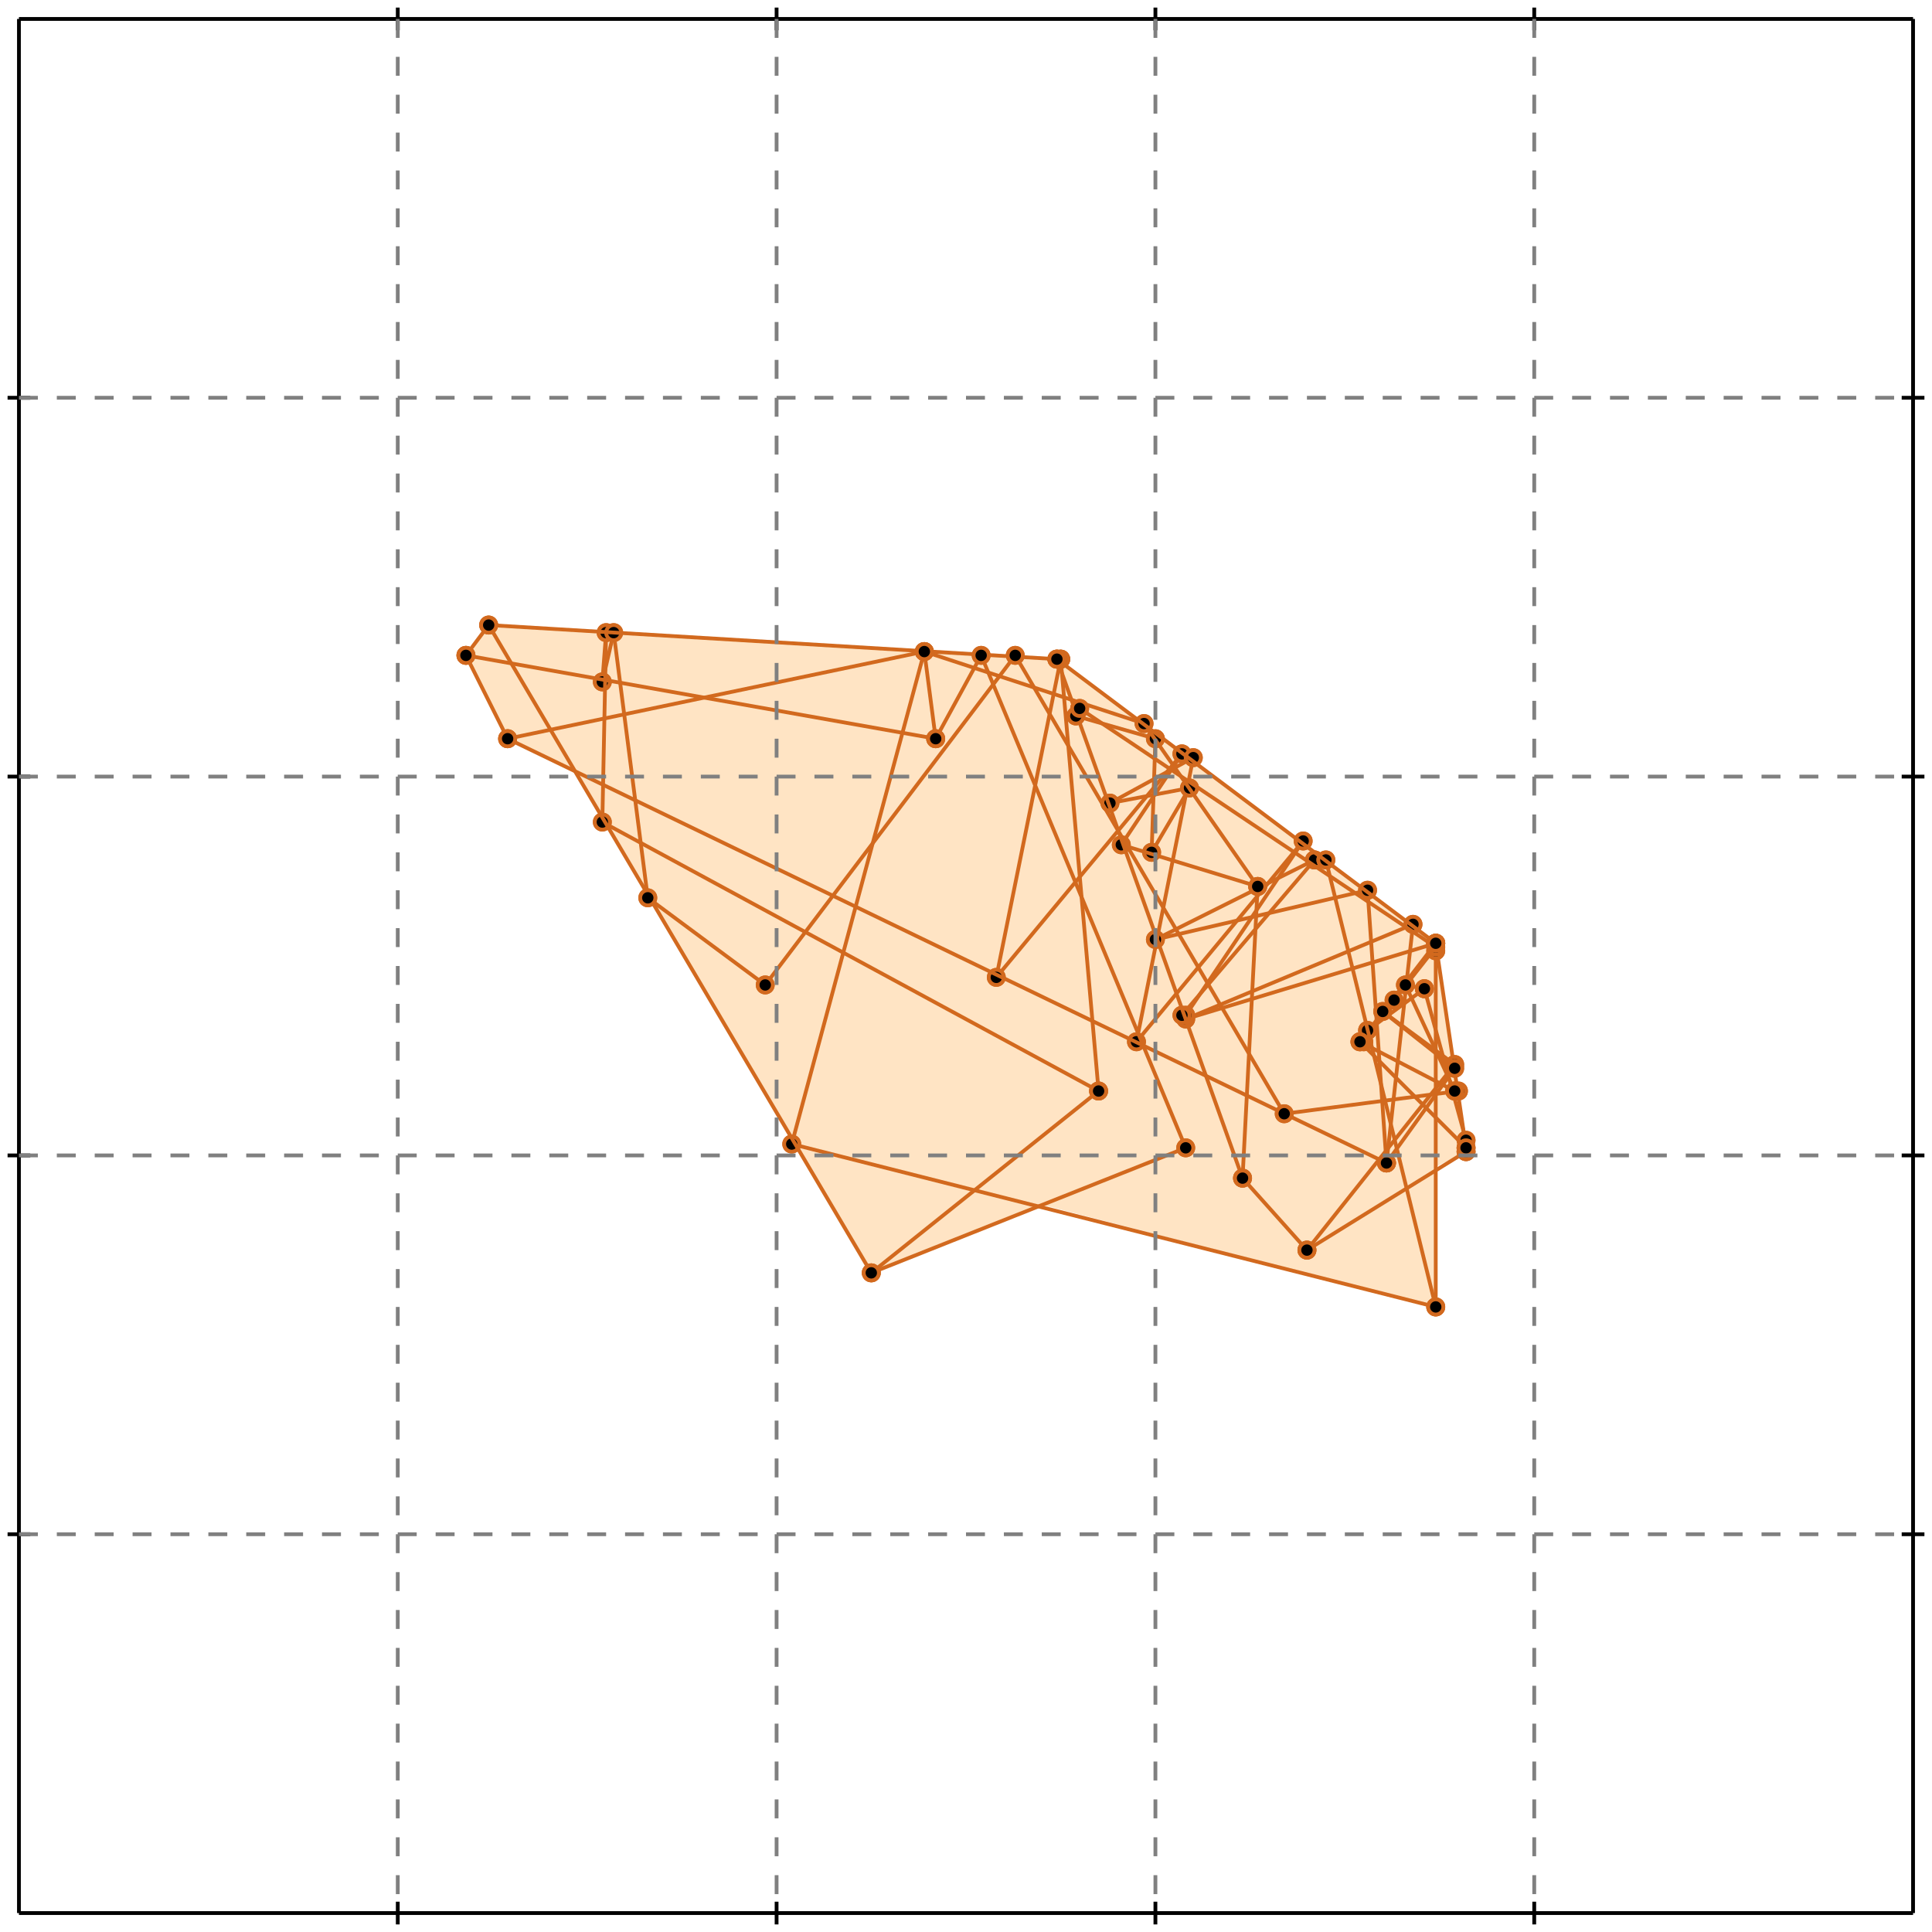<?xml version="1.0" standalone="no"?>
<!DOCTYPE svg PUBLIC "-//W3C//DTD SVG 1.1//EN" 
  "http://www.w3.org/Graphics/SVG/1.1/DTD/svg11.dtd">
<svg width="510" height="510" version="1.1" id="toplevel"
    xmlns="http://www.w3.org/2000/svg"
    xmlns:xlink="http://www.w3.org/1999/xlink">
  <polygon points="379,345 379,308 387,304 387,303 379,249 279,174 129,165 123,173 134,195 152,204 230,336 275,318"
           fill="bisque"/>
  <g stroke="chocolate" stroke-width="1">
    <line x1="345" y1="330" x2="387" y2="304"/>
    <circle cx="345" cy="330" r="2"/>
    <circle cx="387" cy="304" r="2"/>
  </g>
  <g stroke="chocolate" stroke-width="1">
    <line x1="345" y1="330" x2="384" y2="281"/>
    <circle cx="345" cy="330" r="2"/>
    <circle cx="384" cy="281" r="2"/>
  </g>
  <g stroke="chocolate" stroke-width="1">
    <line x1="361" y1="272" x2="376" y2="261"/>
    <circle cx="361" cy="272" r="2"/>
    <circle cx="376" cy="261" r="2"/>
  </g>
  <g stroke="chocolate" stroke-width="1">
    <line x1="368" y1="264" x2="379" y2="250"/>
    <circle cx="368" cy="264" r="2"/>
    <circle cx="379" cy="250" r="2"/>
  </g>
  <g stroke="chocolate" stroke-width="1">
    <line x1="366" y1="307" x2="384" y2="282"/>
    <circle cx="366" cy="307" r="2"/>
    <circle cx="384" cy="282" r="2"/>
  </g>
  <g stroke="chocolate" stroke-width="1">
    <line x1="359" y1="275" x2="379" y2="249"/>
    <circle cx="359" cy="275" r="2"/>
    <circle cx="379" cy="249" r="2"/>
  </g>
  <g stroke="chocolate" stroke-width="1">
    <line x1="230" y1="336" x2="290" y2="288"/>
    <circle cx="230" cy="336" r="2"/>
    <circle cx="290" cy="288" r="2"/>
  </g>
  <g stroke="chocolate" stroke-width="1">
    <line x1="360" y1="275" x2="368" y2="264"/>
    <circle cx="360" cy="275" r="2"/>
    <circle cx="368" cy="264" r="2"/>
  </g>
  <g stroke="chocolate" stroke-width="1">
    <line x1="312" y1="268" x2="347" y2="227"/>
    <circle cx="312" cy="268" r="2"/>
    <circle cx="347" cy="227" r="2"/>
  </g>
  <g stroke="chocolate" stroke-width="1">
    <line x1="300" y1="275" x2="344" y2="222"/>
    <circle cx="300" cy="275" r="2"/>
    <circle cx="344" cy="222" r="2"/>
  </g>
  <g stroke="chocolate" stroke-width="1">
    <line x1="387" y1="304" x2="387" y2="303"/>
    <circle cx="387" cy="304" r="2"/>
    <circle cx="387" cy="303" r="2"/>
  </g>
  <g stroke="chocolate" stroke-width="1">
    <line x1="313" y1="268" x2="344" y2="222"/>
    <circle cx="313" cy="268" r="2"/>
    <circle cx="344" cy="222" r="2"/>
  </g>
  <g stroke="chocolate" stroke-width="1">
    <line x1="230" y1="336" x2="313" y2="303"/>
    <circle cx="230" cy="336" r="2"/>
    <circle cx="313" cy="303" r="2"/>
  </g>
  <g stroke="chocolate" stroke-width="1">
    <line x1="263" y1="258" x2="312" y2="199"/>
    <circle cx="263" cy="258" r="2"/>
    <circle cx="312" cy="199" r="2"/>
  </g>
  <g stroke="chocolate" stroke-width="1">
    <line x1="296" y1="223" x2="312" y2="199"/>
    <circle cx="296" cy="223" r="2"/>
    <circle cx="312" cy="199" r="2"/>
  </g>
  <g stroke="chocolate" stroke-width="1">
    <line x1="304" y1="225" x2="314" y2="208"/>
    <circle cx="304" cy="225" r="2"/>
    <circle cx="314" cy="208" r="2"/>
  </g>
  <g stroke="chocolate" stroke-width="1">
    <line x1="305" y1="248" x2="347" y2="227"/>
    <circle cx="305" cy="248" r="2"/>
    <circle cx="347" cy="227" r="2"/>
  </g>
  <g stroke="chocolate" stroke-width="1">
    <line x1="313" y1="269" x2="373" y2="244"/>
    <circle cx="313" cy="269" r="2"/>
    <circle cx="373" cy="244" r="2"/>
  </g>
  <g stroke="chocolate" stroke-width="1">
    <line x1="284" y1="189" x2="285" y2="187"/>
    <circle cx="284" cy="189" r="2"/>
    <circle cx="285" cy="187" r="2"/>
  </g>
  <g stroke="chocolate" stroke-width="1">
    <line x1="360" y1="275" x2="361" y2="272"/>
    <circle cx="360" cy="275" r="2"/>
    <circle cx="361" cy="272" r="2"/>
  </g>
  <g stroke="chocolate" stroke-width="1">
    <line x1="202" y1="260" x2="268" y2="173"/>
    <circle cx="202" cy="260" r="2"/>
    <circle cx="268" cy="173" r="2"/>
  </g>
  <g stroke="chocolate" stroke-width="1">
    <line x1="293" y1="212" x2="315" y2="200"/>
    <circle cx="293" cy="212" r="2"/>
    <circle cx="315" cy="200" r="2"/>
  </g>
  <g stroke="chocolate" stroke-width="1">
    <line x1="313" y1="269" x2="379" y2="249"/>
    <circle cx="313" cy="269" r="2"/>
    <circle cx="379" cy="249" r="2"/>
  </g>
  <g stroke="chocolate" stroke-width="1">
    <line x1="247" y1="195" x2="259" y2="173"/>
    <circle cx="247" cy="195" r="2"/>
    <circle cx="259" cy="173" r="2"/>
  </g>
  <g stroke="chocolate" stroke-width="1">
    <line x1="279" y1="174" x2="280" y2="174"/>
    <circle cx="279" cy="174" r="2"/>
    <circle cx="280" cy="174" r="2"/>
  </g>
  <g stroke="chocolate" stroke-width="1">
    <line x1="384" y1="288" x2="385" y2="288"/>
    <circle cx="384" cy="288" r="2"/>
    <circle cx="385" cy="288" r="2"/>
  </g>
  <g stroke="chocolate" stroke-width="1">
    <line x1="339" y1="294" x2="385" y2="288"/>
    <circle cx="339" cy="294" r="2"/>
    <circle cx="385" cy="288" r="2"/>
  </g>
  <g stroke="chocolate" stroke-width="1">
    <line x1="123" y1="173" x2="129" y2="165"/>
    <circle cx="123" cy="173" r="2"/>
    <circle cx="129" cy="165" r="2"/>
  </g>
  <g stroke="chocolate" stroke-width="1">
    <line x1="305" y1="248" x2="361" y2="235"/>
    <circle cx="305" cy="248" r="2"/>
    <circle cx="361" cy="235" r="2"/>
  </g>
  <g stroke="chocolate" stroke-width="1">
    <line x1="209" y1="302" x2="244" y2="172"/>
    <circle cx="209" cy="302" r="2"/>
    <circle cx="244" cy="172" r="2"/>
  </g>
  <g stroke="chocolate" stroke-width="1">
    <line x1="300" y1="275" x2="315" y2="200"/>
    <circle cx="300" cy="275" r="2"/>
    <circle cx="315" cy="200" r="2"/>
  </g>
  <g stroke="chocolate" stroke-width="1">
    <line x1="263" y1="258" x2="280" y2="174"/>
    <circle cx="263" cy="258" r="2"/>
    <circle cx="280" cy="174" r="2"/>
  </g>
  <g stroke="chocolate" stroke-width="1">
    <line x1="159" y1="180" x2="162" y2="167"/>
    <circle cx="159" cy="180" r="2"/>
    <circle cx="162" cy="167" r="2"/>
  </g>
  <g stroke="chocolate" stroke-width="1">
    <line x1="293" y1="212" x2="314" y2="208"/>
    <circle cx="293" cy="212" r="2"/>
    <circle cx="314" cy="208" r="2"/>
  </g>
  <g stroke="chocolate" stroke-width="1">
    <line x1="366" y1="307" x2="373" y2="244"/>
    <circle cx="366" cy="307" r="2"/>
    <circle cx="373" cy="244" r="2"/>
  </g>
  <g stroke="chocolate" stroke-width="1">
    <line x1="279" y1="174" x2="280" y2="174"/>
    <circle cx="279" cy="174" r="2"/>
    <circle cx="280" cy="174" r="2"/>
  </g>
  <g stroke="chocolate" stroke-width="1">
    <line x1="134" y1="195" x2="244" y2="172"/>
    <circle cx="134" cy="195" r="2"/>
    <circle cx="244" cy="172" r="2"/>
  </g>
  <g stroke="chocolate" stroke-width="1">
    <line x1="159" y1="180" x2="160" y2="167"/>
    <circle cx="159" cy="180" r="2"/>
    <circle cx="160" cy="167" r="2"/>
  </g>
  <g stroke="chocolate" stroke-width="1">
    <line x1="328" y1="311" x2="332" y2="234"/>
    <circle cx="328" cy="311" r="2"/>
    <circle cx="332" cy="234" r="2"/>
  </g>
  <g stroke="chocolate" stroke-width="1">
    <line x1="304" y1="225" x2="305" y2="195"/>
    <circle cx="304" cy="225" r="2"/>
    <circle cx="305" cy="195" r="2"/>
  </g>
  <g stroke="chocolate" stroke-width="1">
    <line x1="347" y1="227" x2="350" y2="227"/>
    <circle cx="347" cy="227" r="2"/>
    <circle cx="350" cy="227" r="2"/>
  </g>
  <g stroke="chocolate" stroke-width="1">
    <line x1="379" y1="249" x2="379" y2="249"/>
    <circle cx="379" cy="249" r="2"/>
    <circle cx="379" cy="249" r="2"/>
  </g>
  <g stroke="chocolate" stroke-width="1">
    <line x1="159" y1="217" x2="160" y2="167"/>
    <circle cx="159" cy="217" r="2"/>
    <circle cx="160" cy="167" r="2"/>
  </g>
  <g stroke="chocolate" stroke-width="1">
    <line x1="379" y1="345" x2="379" y2="251"/>
    <circle cx="379" cy="345" r="2"/>
    <circle cx="379" cy="251" r="2"/>
  </g>
  <g stroke="chocolate" stroke-width="1">
    <line x1="387" y1="304" x2="387" y2="301"/>
    <circle cx="387" cy="304" r="2"/>
    <circle cx="387" cy="301" r="2"/>
  </g>
  <g stroke="chocolate" stroke-width="1">
    <line x1="379" y1="345" x2="209" y2="302"/>
    <circle cx="379" cy="345" r="2"/>
    <circle cx="209" cy="302" r="2"/>
  </g>
  <g stroke="chocolate" stroke-width="1">
    <line x1="366" y1="307" x2="361" y2="235"/>
    <circle cx="366" cy="307" r="2"/>
    <circle cx="361" cy="235" r="2"/>
  </g>
  <g stroke="chocolate" stroke-width="1">
    <line x1="290" y1="288" x2="280" y2="174"/>
    <circle cx="290" cy="288" r="2"/>
    <circle cx="280" cy="174" r="2"/>
  </g>
  <g stroke="chocolate" stroke-width="1">
    <line x1="171" y1="237" x2="162" y2="167"/>
    <circle cx="171" cy="237" r="2"/>
    <circle cx="162" cy="167" r="2"/>
  </g>
  <g stroke="chocolate" stroke-width="1">
    <line x1="376" y1="261" x2="371" y2="260"/>
    <circle cx="376" cy="261" r="2"/>
    <circle cx="371" cy="260" r="2"/>
  </g>
  <g stroke="chocolate" stroke-width="1">
    <line x1="313" y1="268" x2="312" y2="268"/>
    <circle cx="313" cy="268" r="2"/>
    <circle cx="312" cy="268" r="2"/>
  </g>
  <g stroke="chocolate" stroke-width="1">
    <line x1="247" y1="195" x2="244" y2="172"/>
    <circle cx="247" cy="195" r="2"/>
    <circle cx="244" cy="172" r="2"/>
  </g>
  <g stroke="chocolate" stroke-width="1">
    <line x1="279" y1="174" x2="129" y2="165"/>
    <circle cx="279" cy="174" r="2"/>
    <circle cx="129" cy="165" r="2"/>
  </g>
  <g stroke="chocolate" stroke-width="1">
    <line x1="387" y1="303" x2="379" y2="249"/>
    <circle cx="387" cy="303" r="2"/>
    <circle cx="379" cy="249" r="2"/>
  </g>
  <g stroke="chocolate" stroke-width="1">
    <line x1="247" y1="195" x2="123" y2="173"/>
    <circle cx="247" cy="195" r="2"/>
    <circle cx="123" cy="173" r="2"/>
  </g>
  <g stroke="chocolate" stroke-width="1">
    <line x1="379" y1="345" x2="350" y2="227"/>
    <circle cx="379" cy="345" r="2"/>
    <circle cx="350" cy="227" r="2"/>
  </g>
  <g stroke="chocolate" stroke-width="1">
    <line x1="134" y1="195" x2="123" y2="173"/>
    <circle cx="134" cy="195" r="2"/>
    <circle cx="123" cy="173" r="2"/>
  </g>
  <g stroke="chocolate" stroke-width="1">
    <line x1="332" y1="234" x2="296" y2="223"/>
    <circle cx="332" cy="234" r="2"/>
    <circle cx="296" cy="223" r="2"/>
  </g>
  <g stroke="chocolate" stroke-width="1">
    <line x1="387" y1="301" x2="376" y2="261"/>
    <circle cx="387" cy="301" r="2"/>
    <circle cx="376" cy="261" r="2"/>
  </g>
  <g stroke="chocolate" stroke-width="1">
    <line x1="366" y1="307" x2="134" y2="195"/>
    <circle cx="366" cy="307" r="2"/>
    <circle cx="134" cy="195" r="2"/>
  </g>
  <g stroke="chocolate" stroke-width="1">
    <line x1="379" y1="251" x2="379" y2="249"/>
    <circle cx="379" cy="251" r="2"/>
    <circle cx="379" cy="249" r="2"/>
  </g>
  <g stroke="chocolate" stroke-width="1">
    <line x1="290" y1="288" x2="159" y2="217"/>
    <circle cx="290" cy="288" r="2"/>
    <circle cx="159" cy="217" r="2"/>
  </g>
  <g stroke="chocolate" stroke-width="1">
    <line x1="328" y1="311" x2="279" y2="174"/>
    <circle cx="328" cy="311" r="2"/>
    <circle cx="279" cy="174" r="2"/>
  </g>
  <g stroke="chocolate" stroke-width="1">
    <line x1="230" y1="336" x2="129" y2="165"/>
    <circle cx="230" cy="336" r="2"/>
    <circle cx="129" cy="165" r="2"/>
  </g>
  <g stroke="chocolate" stroke-width="1">
    <line x1="313" y1="303" x2="259" y2="173"/>
    <circle cx="313" cy="303" r="2"/>
    <circle cx="259" cy="173" r="2"/>
  </g>
  <g stroke="chocolate" stroke-width="1">
    <line x1="202" y1="260" x2="171" y2="237"/>
    <circle cx="202" cy="260" r="2"/>
    <circle cx="171" cy="237" r="2"/>
  </g>
  <g stroke="chocolate" stroke-width="1">
    <line x1="305" y1="195" x2="284" y2="189"/>
    <circle cx="305" cy="195" r="2"/>
    <circle cx="284" cy="189" r="2"/>
  </g>
  <g stroke="chocolate" stroke-width="1">
    <line x1="302" y1="191" x2="244" y2="172"/>
    <circle cx="302" cy="191" r="2"/>
    <circle cx="244" cy="172" r="2"/>
  </g>
  <g stroke="chocolate" stroke-width="1">
    <line x1="384" y1="288" x2="359" y2="275"/>
    <circle cx="384" cy="288" r="2"/>
    <circle cx="359" cy="275" r="2"/>
  </g>
  <g stroke="chocolate" stroke-width="1">
    <line x1="384" y1="288" x2="371" y2="260"/>
    <circle cx="384" cy="288" r="2"/>
    <circle cx="371" cy="260" r="2"/>
  </g>
  <g stroke="chocolate" stroke-width="1">
    <line x1="339" y1="294" x2="268" y2="173"/>
    <circle cx="339" cy="294" r="2"/>
    <circle cx="268" cy="173" r="2"/>
  </g>
  <g stroke="chocolate" stroke-width="1">
    <line x1="345" y1="330" x2="328" y2="311"/>
    <circle cx="345" cy="330" r="2"/>
    <circle cx="328" cy="311" r="2"/>
  </g>
  <g stroke="chocolate" stroke-width="1">
    <line x1="384" y1="281" x2="365" y2="267"/>
    <circle cx="384" cy="281" r="2"/>
    <circle cx="365" cy="267" r="2"/>
  </g>
  <g stroke="chocolate" stroke-width="1">
    <line x1="332" y1="234" x2="302" y2="191"/>
    <circle cx="332" cy="234" r="2"/>
    <circle cx="302" cy="191" r="2"/>
  </g>
  <g stroke="chocolate" stroke-width="1">
    <line x1="384" y1="282" x2="365" y2="267"/>
    <circle cx="384" cy="282" r="2"/>
    <circle cx="365" cy="267" r="2"/>
  </g>
  <g stroke="chocolate" stroke-width="1">
    <line x1="379" y1="250" x2="285" y2="187"/>
    <circle cx="379" cy="250" r="2"/>
    <circle cx="285" cy="187" r="2"/>
  </g>
  <g stroke="chocolate" stroke-width="1">
    <line x1="387" y1="303" x2="359" y2="275"/>
    <circle cx="387" cy="303" r="2"/>
    <circle cx="359" cy="275" r="2"/>
  </g>
  <g stroke="chocolate" stroke-width="1">
    <line x1="379" y1="249" x2="279" y2="174"/>
    <circle cx="379" cy="249" r="2"/>
    <circle cx="279" cy="174" r="2"/>
  </g>
  <g stroke="black" stroke-width="1">
    <line x1="5" y1="5" x2="505" y2="5"/>
    <line x1="5" y1="5" x2="5" y2="505"/>
    <line x1="505" y1="505" x2="5" y2="505"/>
    <line x1="505" y1="505" x2="505" y2="5"/>
    <line x1="105" y1="2" x2="105" y2="8"/>
    <line x1="2" y1="105" x2="8" y2="105"/>
    <line x1="105" y1="502" x2="105" y2="508"/>
    <line x1="502" y1="105" x2="508" y2="105"/>
    <line x1="205" y1="2" x2="205" y2="8"/>
    <line x1="2" y1="205" x2="8" y2="205"/>
    <line x1="205" y1="502" x2="205" y2="508"/>
    <line x1="502" y1="205" x2="508" y2="205"/>
    <line x1="305" y1="2" x2="305" y2="8"/>
    <line x1="2" y1="305" x2="8" y2="305"/>
    <line x1="305" y1="502" x2="305" y2="508"/>
    <line x1="502" y1="305" x2="508" y2="305"/>
    <line x1="405" y1="2" x2="405" y2="8"/>
    <line x1="2" y1="405" x2="8" y2="405"/>
    <line x1="405" y1="502" x2="405" y2="508"/>
    <line x1="502" y1="405" x2="508" y2="405"/>
  </g>
  <g stroke="gray" stroke-width="1" stroke-dasharray="5,5">
    <line x1="105" y1="5" x2="105" y2="505"/>
    <line x1="5" y1="105" x2="505" y2="105"/>
    <line x1="205" y1="5" x2="205" y2="505"/>
    <line x1="5" y1="205" x2="505" y2="205"/>
    <line x1="305" y1="5" x2="305" y2="505"/>
    <line x1="5" y1="305" x2="505" y2="305"/>
    <line x1="405" y1="5" x2="405" y2="505"/>
    <line x1="5" y1="405" x2="505" y2="405"/>
  </g>
</svg>
